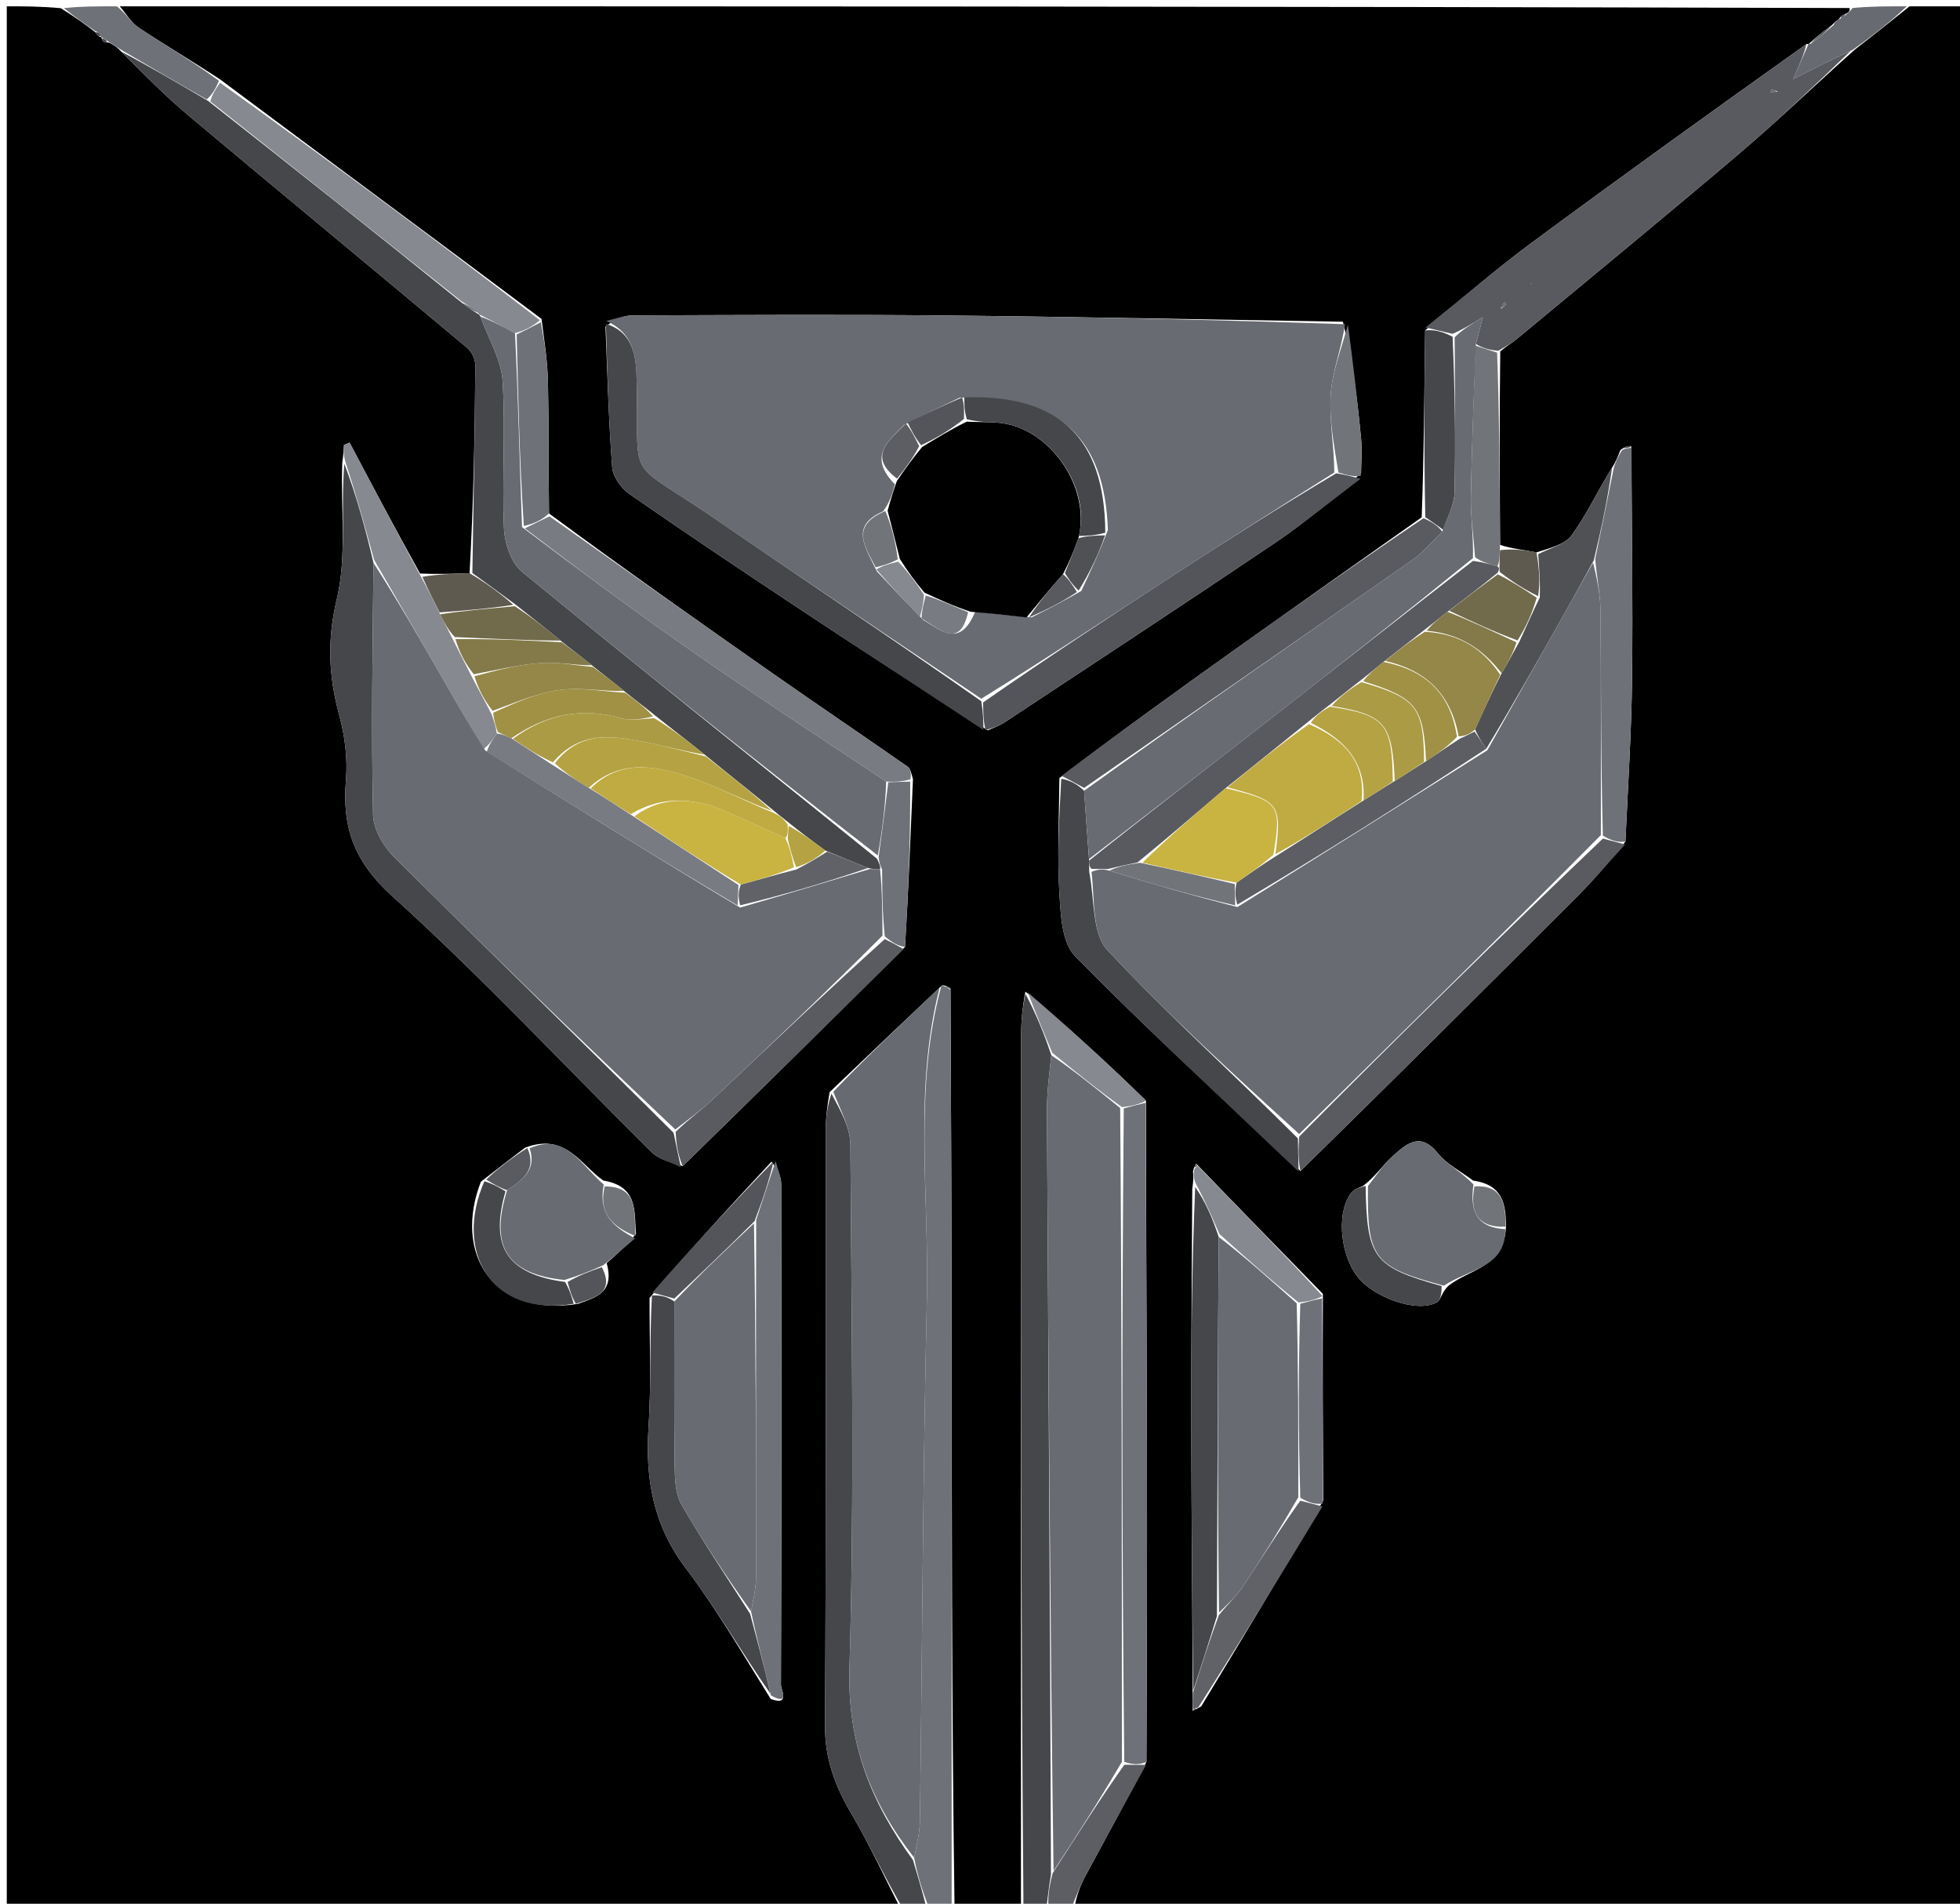 <svg version="1.1" id="Layer_1" xmlns="http://www.w3.org/2000/svg" xmlns:xlink="http://www.w3.org/1999/xlink" x="0px" y="0px"
	 width="100%" viewBox="0 0 311 302" enable-background="new 0 0 311 302" xml:space="preserve">
<path fill="#000000" opacity="1" stroke="none" 
	d="
M162,303 
	C158.639,303 155.277,303 151.459,302.531 
	C151.001,269.827 151.021,237.591 150.992,205.355 
	C150.978,189.241 150.875,173.127 150.819,156.801 
	C150.468,156.497 150.111,156.405 149.63,156.29 
	C149.507,156.267 149.35,156.463 149.099,156.666 
	C143.214,162.228 137.579,167.586 131.646,173.246 
	C131.232,175.532 131.017,177.516 131.016,179.499 
	C130.995,210.912 131.096,242.326 130.908,273.738 
	C130.877,279.004 132.497,283.328 135.087,287.708 
	C138.004,292.641 140.386,297.889 143,303 
	C95.717,303 48.434,303 1.076,303 
	C1.076,202.333 1.076,101.667 1.076,1 
	C3.69,1 6.354,1 9.65,1.299 
	C11.892,2.711 13.502,3.824 15.191,5.165 
	C15.465,5.678 15.734,5.839 16.066,5.899 
	C16.054,5.924 16.108,5.933 16.155,6.178 
	C16.202,6.424 16.589,6.739 16.589,6.739 
	C16.589,6.739 17.086,6.687 17.372,6.787 
	C18.165,7.214 18.672,7.542 19.254,8.199 
	C22.843,11.796 26.222,15.223 29.893,18.303 
	C44.597,30.636 59.404,42.847 74.116,55.171 
	C74.843,55.781 75.43,57.027 75.423,57.972 
	C75.34,68.95 75.13,79.928 74.508,90.932 
	C71.693,91.031 69.323,91.104 66.652,90.981 
	C62.724,83.929 59.098,77.071 55.472,70.214 
	C55.176,70.336 54.879,70.458 54.583,70.58 
	C54.54,71.371 54.498,72.162 54.313,73.34 
	C54.036,80.868 55.062,88.287 53.435,95.069 
	C51.872,101.581 52.158,107.328 53.841,113.512 
	C54.735,116.798 55.176,120.395 54.893,123.775 
	C54.265,131.272 56.197,136.7 62.243,142.162 
	C76.535,155.075 89.701,169.23 103.419,182.786 
	C104.593,183.947 106.48,184.386 108.33,184.987 
	C120.21,173.396 131.798,161.979 143.601,150.216 
	C144.148,141.24 144.478,132.61 144.859,123.626 
	C144.618,122.71 144.473,121.94 144.013,121.62 
	C136.942,116.689 129.798,111.861 122.734,106.92 
	C110.863,98.617 99.037,90.251 87.114,81.454 
	C87.019,74.179 87.094,67.359 86.945,60.543 
	C86.875,57.324 86.375,54.113 85.922,50.59 
	C68.895,37.824 52.015,25.366 34.954,12.615 
	C30.515,9.7 26.202,7.164 22.035,4.406 
	C20.809,3.594 20,2.153 19,1 
	C110.354,1 201.708,1 293.469,1.274 
	C293.584,1.777 293.293,2.005 292.764,2.242 
	C292.226,2.41 292.039,2.656 291.741,3.077 
	C291.236,3.355 291.054,3.613 290.651,4.006 
	C289.207,5.037 288.084,6.005 286.982,6.986 
	C287.001,6.999 286.974,6.96 286.621,6.998 
	C271.867,17.501 257.409,27.889 243.092,38.468 
	C237.301,42.747 231.817,47.441 226.132,52.416 
	C226.006,62.557 225.942,72.229 225.586,82.067 
	C215.533,89.154 205.759,96.058 196.014,103.002 
	C186.711,109.632 177.439,116.304 168.104,123.426 
	C168.036,129.891 167.745,135.903 168.106,141.875 
	C168.309,145.231 168.513,149.583 170.564,151.668 
	C182.08,163.372 194.158,174.523 206.358,185.769 
	C221.233,171.167 235.811,156.675 250.338,142.132 
	C252.952,139.516 255.358,136.692 257.913,133.5 
	C258.313,124.642 258.863,116.251 258.961,107.855 
	C259.105,95.59 258.926,83.32 258.83,70.779 
	C258.265,70.703 257.753,70.902 257.113,71.391 
	C256.693,72.462 256.402,73.243 255.797,74.178 
	C253.485,77.893 251.759,81.651 249.368,84.924 
	C248.28,86.415 245.878,86.946 243.799,87.629 
	C241.698,87.198 239.871,87.051 238.028,86.442 
	C237.964,75.999 237.916,66.018 238.05,55.743 
	C239.05,54.894 239.921,54.401 240.679,53.772 
	C252.489,43.968 264.36,34.234 276.052,24.291 
	C282.206,19.057 288.041,13.449 294.32,7.858 
	C297.413,5.471 300.207,3.236 303,1 
	C305.997,1 308.994,1 311.993,1 
	C311.996,101.566 311.996,202.133 311.996,303 
	C264.98,303 217.958,303 170.493,302.637 
	C170.803,300.65 171.476,298.982 172.325,297.409 
	C175.469,291.578 178.671,285.779 181.908,279.505 
	C181.976,263.101 182.023,247.161 181.991,231.221 
	C181.953,212.464 181.845,193.707 181.83,174.6 
	C175.617,168.527 169.342,162.805 162.703,157.305 
	C162.227,159.841 162.016,162.155 162.015,164.469 
	C161.996,210.646 162,256.823 162,303 
M91.721,206.839 
	C94.458,205.834 97.578,205.098 96.257,200.376 
	C97.757,199.067 99.256,197.758 100.924,195.728 
	C100.588,192.313 101.355,188.212 95.739,187.279 
	C92.16,184.834 89.79,179.623 83.325,182.059 
	C81.176,183.691 79.027,185.324 76.303,187.469 
	C71.976,198.552 77.906,209.03 91.721,206.839 
M189.829,184.626 
	C189.649,184.819 189.468,185.012 189.296,185.838 
	C189.352,186.467 189.407,187.097 189.179,188.661 
	C189.12,201.094 188.994,213.527 189.019,225.959 
	C189.047,240.043 189.212,254.126 189.231,268.924 
	C189.244,269.647 189.257,270.369 189.231,271.394 
	C189.493,271.284 189.755,271.173 190.598,270.693 
	C197.01,260.119 203.422,249.546 209.959,238.046 
	C209.904,227.349 209.848,216.652 209.91,205.264 
	C203.289,198.489 196.668,191.715 189.829,184.626 
M103.069,205.899 
	C103.044,212.732 103.358,219.586 102.908,226.391 
	C102.363,234.629 103.666,241.997 108.834,248.808 
	C113.691,255.21 117.739,262.226 122.297,269.522 
	C125.419,270.692 123.914,267.962 123.916,267.263 
	C124.011,240.791 124.009,214.318 123.957,187.845 
	C123.954,186.628 123.378,185.411 122.408,184.293 
	C116.002,191.184 109.595,198.074 103.069,205.899 
M215.973,75.028 
	C215.982,73.229 216.144,71.416 215.974,69.634 
	C215.383,63.474 214.676,57.325 213.083,51.037 
	C191.992,50.696 170.901,50.256 149.808,50.046 
	C133.328,49.882 116.845,49.979 100.364,50.035 
	C98.972,50.04 97.582,50.606 96.07,51.813 
	C96.388,59.269 96.569,66.736 97.141,74.173 
	C97.254,75.645 98.557,77.446 99.839,78.339 
	C108.408,84.305 117.094,90.105 125.793,95.883 
	C135.849,102.563 145.957,109.164 156.745,115.86 
	C157.632,115.443 158.587,115.129 159.396,114.595 
	C173.68,105.158 187.993,95.763 202.19,86.198 
	C206.91,83.017 211.324,79.382 215.973,75.028 
M233.739,187.28 
	C231.846,185.852 229.585,184.721 228.139,182.932 
	C225.301,179.423 223.099,181.531 220.975,183.407 
	C219.461,184.744 218.354,186.542 216.303,188.119 
	C215.729,188.41 215.014,188.57 214.604,189.012 
	C212.103,191.716 212.459,198.514 215.238,202.326 
	C217.803,205.844 224.893,208.326 227.99,206.6 
	C228.634,206.242 228.76,204.955 229.829,203.98 
	C233.136,201.283 238.944,201.095 238.96,194.203 
	C238.89,190.879 238.347,187.923 233.739,187.28 
z"/>
<path fill="#6E7178" opacity="1" stroke="none" 
	d="
M150.812,157.013 
	C150.875,173.127 150.978,189.241 150.992,205.355 
	C151.021,237.591 151.001,269.827 151.001,302.531 
	C149.933,303 148.867,303 147.402,302.616 
	C146.292,299.845 145.58,297.457 145.048,294.689 
	C145.483,292.509 145.937,290.712 145.962,288.91 
	C146.337,261.289 146.436,233.662 147.071,206.047 
	C147.452,189.511 144.92,172.817 149.35,156.463 
	C149.35,156.463 149.507,156.267 149.89,156.473 
	C150.453,156.79 150.633,156.902 150.812,157.013 
z"/>
<path fill="#46474B" opacity="1" stroke="none" 
	d="
M162.4,303 
	C162,256.823 161.996,210.646 162.015,164.469 
	C162.016,162.155 162.227,159.841 162.724,157.665 
	C164.393,160.874 165.679,163.943 166.813,167.397 
	C166.473,170.593 166.107,173.406 166.123,176.217 
	C166.352,216.482 166.631,256.747 166.761,297.361 
	C166.415,299.473 166.208,301.236 166,303 
	C164.933,303 163.867,303 162.4,303 
z"/>
<path fill="#46474B" opacity="1" stroke="none" 
	d="
M144.867,295.07 
	C145.58,297.457 146.292,299.845 147.002,302.616 
	C145.933,303 144.867,303 143.4,303 
	C140.386,297.889 138.004,292.641 135.087,287.708 
	C132.497,283.328 130.877,279.004 130.908,273.738 
	C131.096,242.326 130.995,210.912 131.016,179.499 
	C131.017,177.516 131.232,175.532 131.927,173.492 
	C133.352,176.149 134.912,178.859 134.93,181.579 
	C135.111,209.306 135.591,237.05 134.784,264.754 
	C134.44,276.576 138.27,286.044 144.867,295.07 
z"/>
<path fill="#5C5E64" opacity="1" stroke="none" 
	d="
M166.4,303 
	C166.208,301.236 166.415,299.473 167.031,297.145 
	C170.964,291.037 174.49,285.493 178.399,279.959 
	C179.806,279.969 180.828,279.969 181.851,279.969 
	C178.671,285.779 175.469,291.578 172.325,297.409 
	C171.476,298.982 170.803,300.65 170.025,302.637 
	C168.933,303 167.867,303 166.4,303 
z"/>
<path fill="#6E7178" opacity="1" stroke="none" 
	d="
M18.55,1 
	C20,2.153 20.809,3.594 22.035,4.406 
	C26.202,7.164 30.515,9.7 34.736,12.822 
	C34.18,14.164 33.661,15.005 32.802,15.775 
	C28.034,13.092 23.606,10.48 19.179,7.869 
	C18.672,7.542 18.165,7.214 17.239,6.626 
	C16.615,6.166 16.378,6.022 16.108,5.933 
	C16.108,5.933 16.054,5.924 15.969,5.686 
	C15.683,5.191 15.426,5.021 15.111,4.937 
	C13.502,3.824 11.892,2.711 10.141,1.299 
	C12.7,1 15.4,1 18.55,1 
z"/>
<path fill="#676A70" opacity="1" stroke="none" 
	d="
M293.002,2.234 
	C293.293,2.005 293.584,1.777 293.938,1.274 
	C296.7,1 299.4,1 302.55,1 
	C300.207,3.236 297.413,5.471 293.966,7.906 
	C290.667,9.44 288.022,10.775 284.519,12.544 
	C285.599,10.087 286.287,8.523 286.974,6.96 
	C286.974,6.96 287.001,6.999 287.321,6.939 
	C288.752,5.899 289.862,4.92 290.973,3.942 
	C291.054,3.613 291.236,3.355 291.933,2.98 
	C292.59,2.634 292.808,2.447 293.002,2.234 
z"/>
<path fill="#686B71" opacity="1" stroke="none" 
	d="
M96.191,50.912 
	C97.582,50.606 98.972,50.04 100.364,50.035 
	C116.845,49.979 133.328,49.882 149.808,50.046 
	C170.901,50.256 191.992,50.696 213.413,51.432 
	C212.831,55.407 211.387,58.954 211.148,62.579 
	C210.881,66.632 211.707,70.758 211.715,74.962 
	C203.014,80.439 194.633,85.77 186.305,91.181 
	C176.172,97.764 166.084,104.415 155.699,110.845 
	C141.54,101.286 127.59,92.018 113.797,82.524 
	C98.585,72.055 101.547,77.444 100.993,59.375 
	C100.876,55.557 99.897,52.541 96.191,50.912 
M171.578,93.743 
	C172.957,90.794 174.336,87.846 175.792,84.077 
	C175.3,69.345 167.974,62.573 152.283,63.086 
	C149.528,64.395 146.773,65.704 143.48,67.397 
	C140.926,69.96 137.661,72.407 142,76.836 
	C141.613,78.228 141.227,79.621 140.129,81.12 
	C134.79,83.422 137.28,86.764 139.155,90.671 
	C141.426,93.067 143.697,95.463 146.475,98.337 
	C149.291,99.986 152.301,102.888 154.743,97.028 
	C157.457,97.333 160.17,97.637 163.686,97.938 
	C166.142,96.691 168.598,95.443 171.578,93.743 
z"/>
<path fill="#676A70" opacity="1" stroke="none" 
	d="
M145.048,294.689 
	C138.27,286.044 134.44,276.576 134.784,264.754 
	C135.591,237.05 135.111,209.306 134.93,181.579 
	C134.912,178.859 133.352,176.149 132.227,173.189 
	C137.579,167.586 143.214,162.228 149.099,156.666 
	C144.92,172.817 147.452,189.511 147.071,206.047 
	C146.436,233.662 146.337,261.289 145.962,288.91 
	C145.937,290.712 145.483,292.509 145.048,294.689 
z"/>
<path fill="#46474B" opacity="1" stroke="none" 
	d="
M19.254,8.199 
	C23.606,10.48 28.034,13.092 33.03,16.014 
	C46.804,26.814 60.01,37.305 73.349,48.077 
	C74.348,48.869 75.214,49.381 76.042,49.937 
	C76.005,49.982 76.086,49.901 76.23,50.223 
	C77.553,53.836 79.541,57.076 79.75,60.426 
	C80.235,68.197 79.638,76.03 79.968,83.817 
	C80.068,86.187 81.104,89.29 82.824,90.7 
	C101.433,105.951 120.264,120.931 139.158,136.223 
	C139.51,136.947 139.736,137.434 139.644,137.905 
	C138.899,137.875 138.474,137.86 137.747,137.697 
	C135.385,136.733 133.325,135.917 130.956,134.925 
	C128.819,133.37 126.991,131.992 125.007,130.391 
	C124.258,129.77 123.665,129.372 122.888,128.69 
	C119.138,125.603 115.57,122.801 111.826,119.718 
	C109.143,117.547 106.636,115.658 103.95,113.502 
	C102.249,112.122 100.728,111.008 99.025,109.616 
	C97.257,108.159 95.672,106.98 93.911,105.536 
	C92.201,104.144 90.669,103.015 88.939,101.62 
	C86.483,99.591 84.226,97.827 81.723,95.844 
	C79.302,94.052 77.128,92.479 74.953,90.906 
	C75.13,79.928 75.34,68.95 75.423,57.972 
	C75.43,57.027 74.843,55.781 74.116,55.171 
	C59.404,42.847 44.597,30.636 29.893,18.303 
	C26.222,15.223 22.843,11.796 19.254,8.199 
z"/>
<path fill="#585A5F" opacity="1" stroke="none" 
	d="
M286.621,6.998 
	C286.287,8.523 285.599,10.087 284.519,12.544 
	C288.022,10.775 290.667,9.44 293.667,8.058 
	C288.041,13.449 282.206,19.057 276.052,24.291 
	C264.36,34.234 252.489,43.968 240.679,53.772 
	C239.921,54.401 239.05,54.894 237.735,55.65 
	C236.198,55.511 235.157,55.172 234.186,54.565 
	C234.528,53.255 234.799,52.212 235.291,50.319 
	C233.273,51.544 232.034,52.296 230.468,52.957 
	C228.826,52.559 227.51,52.253 226.193,51.947 
	C231.817,47.441 237.301,42.747 243.092,38.468 
	C257.409,27.889 271.867,17.501 286.621,6.998 
M238.162,49 
	C238.452,48.76 238.742,48.52 239.032,48.28 
	C238.933,48.173 238.835,48.067 238.736,47.96 
	C238.48,48.235 238.223,48.511 238.162,49 
M282.079,14.494 
	C281.755,14.393 281.434,14.285 281.105,14.21 
	C281.086,14.205 281.007,14.467 280.956,14.604 
	C281.294,14.658 281.632,14.712 282.079,14.494 
M242.885,44.925 
	C242.885,44.925 243.102,45.09 243.102,45.09 
	C243.102,45.09 242.969,44.854 242.885,44.925 
M276.509,18.526 
	C276.509,18.526 276.496,18.486 276.509,18.526 
M247.525,41.49 
	C247.525,41.49 247.484,41.502 247.525,41.49 
z"/>
<path fill="#46474B" opacity="1" stroke="none" 
	d="
M108.036,185.16 
	C106.48,184.386 104.593,183.947 103.419,182.786 
	C89.701,169.23 76.535,155.075 62.243,142.162 
	C56.197,136.7 54.265,131.272 54.893,123.775 
	C55.176,120.395 54.735,116.798 53.841,113.512 
	C52.158,107.328 51.872,101.581 53.435,95.069 
	C55.062,88.287 54.036,80.868 54.635,73.568 
	C56.521,78.543 57.943,83.678 59.262,89.288 
	C59.118,102.916 58.91,116.071 59.192,129.215 
	C59.242,131.525 60.852,134.286 62.576,135.999 
	C77.215,150.556 92.047,164.917 106.877,179.704 
	C107.3,181.768 107.668,183.464 108.036,185.16 
z"/>
<path fill="#6E7178" opacity="1" stroke="none" 
	d="
M181.908,279.505 
	C180.828,279.969 179.806,279.969 178.396,279.496 
	C178.011,244.67 178.012,210.315 178.312,175.829 
	C179.663,175.449 180.716,175.199 181.768,174.95 
	C181.845,193.707 181.953,212.464 181.991,231.221 
	C182.023,247.161 181.976,263.101 181.908,279.505 
z"/>
<path fill="#45474B" opacity="1" stroke="none" 
	d="
M96.13,51.363 
	C99.897,52.541 100.876,55.557 100.993,59.375 
	C101.547,77.444 98.585,72.055 113.797,82.524 
	C127.59,92.018 141.54,101.286 155.711,111.241 
	C156.015,113.152 156.029,114.476 156.043,115.8 
	C145.957,109.164 135.849,102.563 125.793,95.883 
	C117.094,90.105 108.408,84.305 99.839,78.339 
	C98.557,77.446 97.254,75.645 97.141,74.173 
	C96.569,66.736 96.388,59.269 96.13,51.363 
z"/>
<path fill="#686B71" opacity="1" stroke="none" 
	d="
M217.065,188.134 
	C218.354,186.542 219.461,184.744 220.975,183.407 
	C223.099,181.531 225.301,179.423 228.139,182.932 
	C229.585,184.721 231.846,185.852 233.797,187.905 
	C233.137,192.524 234.663,194.783 238.847,194.986 
	C238.944,201.095 233.136,201.283 229.1,203.953 
	C217.897,200.99 216.895,199.59 217.065,188.134 
z"/>
<path fill="#45474B" opacity="1" stroke="none" 
	d="
M206.044,185.862 
	C194.158,174.523 182.08,163.372 170.564,151.668 
	C168.513,149.583 168.309,145.231 168.106,141.875 
	C167.745,135.903 168.036,129.891 168.395,123.54 
	C169.829,123.788 170.923,124.392 172.017,125.444 
	C172.283,129.35 172.55,132.806 172.816,136.521 
	C172.824,137.126 172.831,137.474 172.83,138.288 
	C173.708,142.815 173.275,148.106 175.713,150.721 
	C185.3,161.002 195.791,170.44 205.945,180.597 
	C205.977,182.622 206.01,184.242 206.044,185.862 
z"/>
<path fill="#53555A" opacity="1" stroke="none" 
	d="
M156.394,115.83 
	C156.029,114.476 156.015,113.152 155.989,111.432 
	C166.084,104.415 176.172,97.764 186.305,91.181 
	C194.633,85.77 203.014,80.439 212.026,75.077 
	C213.747,75.373 214.812,75.664 215.878,75.955 
	C211.324,79.382 206.91,83.017 202.19,86.198 
	C187.993,95.763 173.68,105.158 159.396,114.595 
	C158.587,115.129 157.632,115.443 156.394,115.83 
z"/>
<path fill="#6E7178" opacity="1" stroke="none" 
	d="
M123.069,184.194 
	C123.378,185.411 123.954,186.628 123.957,187.845 
	C124.009,214.318 124.011,240.791 123.916,267.263 
	C123.914,267.962 125.419,270.692 122.317,268.947 
	C121.229,264.246 120.121,260.119 119.17,255.612 
	C119.548,253.592 119.96,251.952 119.961,250.312 
	C119.976,231.497 119.929,212.682 119.988,193.515 
	C121.075,190.173 122.072,187.184 123.069,184.194 
z"/>
<path fill="#787B81" opacity="1" stroke="none" 
	d="
M87.192,81.911 
	C99.037,90.251 110.863,98.617 122.734,106.92 
	C129.798,111.861 136.942,116.689 144.013,121.62 
	C144.473,121.94 144.618,122.71 144.473,123.631 
	C143.006,124.026 141.977,124.06 140.616,123.982 
	C130.215,117.098 120.063,110.445 110.1,103.519 
	C100.957,97.163 92.018,90.514 83.275,83.818 
	C84.771,83.065 85.982,82.488 87.192,81.911 
z"/>
<path fill="#595B60" opacity="1" stroke="none" 
	d="
M172.017,124.995 
	C170.923,124.392 169.829,123.788 168.444,123.071 
	C177.439,116.304 186.711,109.632 196.014,103.002 
	C205.759,96.058 215.533,89.154 225.867,82.213 
	C227.292,82.809 228.143,83.423 228.848,84.334 
	C227.127,86.078 225.693,87.73 223.954,88.944 
	C206.67,101.002 189.337,112.989 172.017,124.995 
z"/>
<path fill="#595B60" opacity="1" stroke="none" 
	d="
M206.358,185.769 
	C206.01,184.242 205.977,182.622 206.141,180.305 
	C222.232,164.053 238.125,148.497 254.338,133.027 
	C255.725,133.397 256.792,133.68 257.86,133.963 
	C255.358,136.692 252.952,139.516 250.338,142.132 
	C235.811,156.675 221.233,171.167 206.358,185.769 
z"/>
<path fill="#46474B" opacity="1" stroke="none" 
	d="
M189.317,268.21 
	C189.212,254.126 189.047,240.043 189.019,225.959 
	C188.994,213.527 189.12,201.094 189.643,188.308 
	C191.231,190.552 192.355,193.149 193.376,196.225 
	C193.226,216.449 193.178,236.192 193.094,256.354 
	C191.811,260.585 190.564,264.397 189.317,268.21 
z"/>
<path fill="#686B71" opacity="1" stroke="none" 
	d="
M100.756,196.45 
	C99.256,197.758 97.757,199.067 95.705,200.721 
	C93.428,201.731 91.703,202.395 89.578,203.05 
	C80.442,202.127 77.667,197.776 80.465,188.809 
	C83.075,187.116 85.169,185.462 84.031,182.156 
	C89.79,179.623 92.16,184.834 95.797,187.906 
	C94.846,192.807 97.604,194.75 100.756,196.45 
z"/>
<path fill="#86898F" opacity="1" stroke="none" 
	d="
M73.216,47.796 
	C60.01,37.305 46.804,26.814 33.37,16.085 
	C33.661,15.005 34.18,14.164 34.917,13.116 
	C52.015,25.366 68.895,37.824 85.665,50.8 
	C84.365,51.895 83.175,52.472 81.716,52.842 
	C79.661,51.724 77.873,50.812 76.086,49.9 
	C76.086,49.901 76.005,49.982 75.894,49.666 
	C74.928,48.831 74.072,48.314 73.216,47.796 
z"/>
<path fill="#45474B" opacity="1" stroke="none" 
	d="
M119.013,255.992 
	C120.121,260.119 121.229,264.246 122.24,268.672 
	C117.739,262.226 113.691,255.21 108.834,248.808 
	C103.666,241.997 102.363,234.629 102.908,226.391 
	C103.358,219.586 103.044,212.732 103.446,205.516 
	C104.88,205.422 105.937,205.712 106.995,206.47 
	C106.999,215.429 106.935,223.921 107.052,232.411 
	C107.081,234.526 107.138,236.952 108.136,238.686 
	C111.532,244.587 115.354,250.243 119.013,255.992 
z"/>
<path fill="#6E7178" opacity="1" stroke="none" 
	d="
M257.913,133.5 
	C256.792,133.68 255.725,133.397 254.334,132.565 
	C254.006,120.279 254.061,108.541 253.955,96.805 
	C253.931,94.203 253.343,91.607 253.117,88.649 
	C254.184,83.535 255.147,78.779 256.111,74.023 
	C256.402,73.243 256.693,72.462 257.386,71.382 
	C258.154,71.073 258.519,71.063 258.884,71.053 
	C258.926,83.32 259.105,95.59 258.961,107.855 
	C258.863,116.251 258.313,124.642 257.913,133.5 
z"/>
<path fill="#595B60" opacity="1" stroke="none" 
	d="
M108.33,184.987 
	C107.668,183.464 107.3,181.768 107.208,179.542 
	C109.405,177.439 111.426,175.973 113.23,174.276 
	C122.197,165.839 131.107,157.342 140.392,148.976 
	C141.627,149.577 142.506,150.069 143.385,150.562 
	C131.798,161.979 120.21,173.396 108.33,184.987 
z"/>
<path fill="#86898F" opacity="1" stroke="none" 
	d="
M59.364,88.812 
	C57.943,83.678 56.521,78.543 54.778,73.18 
	C54.498,72.162 54.54,71.371 54.583,70.58 
	C54.879,70.458 55.176,70.336 55.472,70.214 
	C59.098,77.071 62.724,83.929 66.708,91.31 
	C67.958,93.606 68.849,95.378 69.838,97.454 
	C70.538,98.868 71.139,99.977 71.843,101.414 
	C72.888,103.513 73.831,105.285 74.881,107.386 
	C75.974,109.488 76.96,111.262 78.028,113.352 
	C78.405,114.487 78.7,115.306 78.828,116.363 
	C78.108,117.41 77.555,118.219 76.737,118.817 
	C74.533,115.185 72.612,111.754 70.651,108.346 
	C66.901,101.828 63.128,95.323 59.364,88.812 
z"/>
<path fill="#4F5154" opacity="1" stroke="none" 
	d="
M255.797,74.178 
	C255.147,78.779 254.184,83.535 252.889,88.904 
	C251.273,91.843 250.002,94.177 248.698,96.493 
	C244.471,104.007 240.232,111.514 235.836,118.77 
	C235.107,117.694 234.538,116.872 234.063,115.707 
	C235.453,112.589 236.751,109.815 238.265,106.802 
	C239.302,105.052 240.122,103.539 241.118,101.728 
	C242.228,99.297 243.161,97.164 244.325,94.788 
	C244.394,92.334 244.233,90.124 244.072,87.913 
	C245.878,86.946 248.28,86.415 249.368,84.924 
	C251.759,81.651 253.485,77.893 255.797,74.178 
z"/>
<path fill="#717479" opacity="1" stroke="none" 
	d="
M234.115,54.833 
	C235.157,55.172 236.198,55.511 237.554,55.943 
	C237.916,66.018 237.964,75.999 237.995,86.815 
	C237.959,88.4 237.939,89.149 237.594,89.835 
	C236.2,89.463 235.131,89.154 234.051,88.403 
	C233.809,84.988 233.344,82.011 233.39,79.042 
	C233.516,70.971 233.859,62.903 234.115,54.833 
z"/>
<path fill="#46474B" opacity="1" stroke="none" 
	d="
M228.994,84.038 
	C228.143,83.423 227.292,82.809 226.159,82.047 
	C225.942,72.229 226.006,62.557 226.132,52.416 
	C227.51,52.253 228.826,52.559 230.49,53.42 
	C230.851,62.054 230.984,70.136 230.791,78.21 
	C230.744,80.166 229.622,82.096 228.994,84.038 
z"/>
<path fill="#6E7178" opacity="1" stroke="none" 
	d="
M81.985,53.048 
	C83.175,52.472 84.365,51.895 85.813,51.109 
	C86.375,54.113 86.875,57.324 86.945,60.543 
	C87.094,67.359 87.019,74.179 87.114,81.454 
	C85.982,82.488 84.771,83.065 83.118,83.438 
	C82.444,73.172 82.215,63.11 81.985,53.048 
z"/>
<path fill="#606268" opacity="1" stroke="none" 
	d="
M189.274,268.567 
	C190.564,264.397 191.811,260.585 193.394,256.23 
	C194.903,254.359 196.245,253.142 197.219,251.68 
	C200.223,247.165 203.087,242.557 206.325,238.065 
	C207.708,238.421 208.771,238.697 209.835,238.973 
	C203.422,249.546 197.01,260.119 190.12,270.864 
	C189.642,271.035 189.27,271.092 189.27,271.092 
	C189.257,270.369 189.244,269.647 189.274,268.567 
z"/>
<path fill="#6E7178" opacity="1" stroke="none" 
	d="
M209.897,238.509 
	C208.771,238.697 207.708,238.421 206.324,237.598 
	C206.008,227.015 206.014,216.979 206.321,206.814 
	C207.678,206.441 208.736,206.198 209.793,205.955 
	C209.848,216.652 209.904,227.349 209.897,238.509 
z"/>
<path fill="#86898F" opacity="1" stroke="none" 
	d="
M209.852,205.61 
	C208.736,206.198 207.678,206.441 206.053,206.622 
	C201.482,202.955 197.481,199.35 193.479,195.745 
	C192.355,193.149 191.231,190.552 189.785,187.841 
	C189.407,187.097 189.352,186.467 189.499,185.502 
	C189.701,185.166 190.047,184.94 190.047,184.94 
	C196.668,191.715 203.289,198.489 209.852,205.61 
z"/>
<path fill="#46474B" opacity="1" stroke="none" 
	d="
M80.211,188.982 
	C77.667,197.776 80.442,202.127 89.663,203.363 
	C90.442,204.733 90.737,205.78 91.031,206.826 
	C77.906,209.03 71.976,198.552 76.863,187.384 
	C78.353,187.86 79.282,188.421 80.211,188.982 
z"/>
<path fill="#6E7178" opacity="1" stroke="none" 
	d="
M143.601,150.216 
	C142.506,150.069 141.627,149.577 140.385,148.531 
	C140.002,144.625 139.983,141.273 139.963,137.92 
	C139.736,137.434 139.51,136.947 139.409,135.945 
	C140.006,131.651 140.477,127.873 140.948,124.094 
	C141.977,124.06 143.006,124.026 144.422,123.986 
	C144.478,132.61 144.148,141.24 143.601,150.216 
z"/>
<path fill="#53555A" opacity="1" stroke="none" 
	d="
M106.993,206.001 
	C105.937,205.712 104.88,205.422 103.506,205.049 
	C109.595,198.074 116.002,191.184 122.739,184.244 
	C122.072,187.184 121.075,190.173 119.727,193.721 
	C115.248,198.187 111.121,202.094 106.993,206.001 
z"/>
<path fill="#46474B" opacity="1" stroke="none" 
	d="
M216.684,188.127 
	C216.895,199.59 217.897,200.99 228.748,204.012 
	C228.76,204.955 228.634,206.242 227.99,206.6 
	C224.893,208.326 217.803,205.844 215.238,202.326 
	C212.459,198.514 212.103,191.716 214.604,189.012 
	C215.014,188.57 215.729,188.41 216.684,188.127 
z"/>
<path fill="#717479" opacity="1" stroke="none" 
	d="
M215.925,75.491 
	C214.812,75.664 213.747,75.373 212.369,74.967 
	C211.707,70.758 210.881,66.632 211.148,62.579 
	C211.387,58.954 212.831,55.407 213.879,51.499 
	C214.676,57.325 215.383,63.474 215.974,69.634 
	C216.144,71.416 215.982,73.229 215.925,75.491 
z"/>
<path fill="#86898F" opacity="1" stroke="none" 
	d="
M181.83,174.6 
	C180.716,175.199 179.663,175.449 178.041,175.64 
	C173.969,172.726 170.467,169.869 166.965,167.012 
	C165.679,163.943 164.393,160.874 163.087,157.444 
	C169.342,162.805 175.617,168.527 181.83,174.6 
z"/>
<path fill="#5E5A50" opacity="1" stroke="none" 
	d="
M69.741,97.15 
	C68.849,95.378 67.958,93.606 67.01,91.505 
	C69.323,91.104 71.693,91.031 74.508,90.932 
	C77.128,92.479 79.302,94.052 81.436,95.948 
	C77.511,96.564 73.626,96.857 69.741,97.15 
z"/>
<path fill="#5E5A50" opacity="1" stroke="none" 
	d="
M237.919,89.898 
	C237.939,89.149 237.959,88.4 238.012,87.278 
	C239.871,87.051 241.698,87.198 243.799,87.629 
	C244.233,90.124 244.394,92.334 244.062,94.575 
	C241.703,93.4 239.837,92.196 237.959,90.718 
	C237.937,90.263 237.928,90.081 237.919,89.898 
z"/>
<path fill="#595B60" opacity="1" stroke="none" 
	d="
M80.465,188.809 
	C79.282,188.421 78.353,187.86 77.15,187.127 
	C79.027,185.324 81.176,183.691 83.678,182.108 
	C85.169,185.462 83.075,187.116 80.465,188.809 
z"/>
<path fill="#717479" opacity="1" stroke="none" 
	d="
M100.84,196.089 
	C97.604,194.75 94.846,192.807 95.952,188.208 
	C101.355,188.212 100.588,192.313 100.84,196.089 
z"/>
<path fill="#717479" opacity="1" stroke="none" 
	d="
M238.903,194.594 
	C234.663,194.783 233.137,192.524 233.953,188.208 
	C238.347,187.923 238.89,190.879 238.903,194.594 
z"/>
<path fill="#53555A" opacity="1" stroke="none" 
	d="
M91.376,206.833 
	C90.737,205.78 90.442,204.733 90.063,203.373 
	C91.703,202.395 93.428,201.731 95.498,201.012 
	C97.578,205.098 94.458,205.834 91.376,206.833 
z"/>
<path fill="#585A5F" opacity="1" stroke="none" 
	d="
M290.651,4.006 
	C289.862,4.92 288.752,5.899 287.302,6.925 
	C288.084,6.005 289.207,5.037 290.651,4.006 
z"/>
<path fill="#4F5154" opacity="1" stroke="none" 
	d="
M258.83,70.779 
	C258.519,71.063 258.154,71.073 257.515,71.092 
	C257.753,70.902 258.265,70.703 258.83,70.779 
z"/>
<path fill="#46474B" opacity="1" stroke="none" 
	d="
M16.155,6.178 
	C16.378,6.022 16.615,6.166 16.952,6.526 
	C17.086,6.687 16.589,6.739 16.589,6.739 
	C16.589,6.739 16.202,6.424 16.155,6.178 
z"/>
<path fill="#46474B" opacity="1" stroke="none" 
	d="
M15.191,5.165 
	C15.426,5.021 15.683,5.191 15.981,5.661 
	C15.734,5.839 15.465,5.678 15.191,5.165 
z"/>
<path fill="#46474B" opacity="1" stroke="none" 
	d="
M189.938,184.783 
	C190.047,184.94 189.701,185.166 189.494,185.186 
	C189.468,185.012 189.649,184.819 189.938,184.783 
z"/>
<path fill="#585A5F" opacity="1" stroke="none" 
	d="
M292.764,2.242 
	C292.808,2.447 292.59,2.634 292.157,2.891 
	C292.039,2.656 292.226,2.41 292.764,2.242 
z"/>
<path fill="#676A70" opacity="1" stroke="none" 
	d="
M150.819,156.801 
	C150.633,156.902 150.453,156.79 150.013,156.496 
	C150.111,156.405 150.468,156.497 150.819,156.801 
z"/>
<path fill="#46474B" opacity="1" stroke="none" 
	d="
M189.83,271.049 
	C189.755,271.173 189.493,271.284 189.25,271.243 
	C189.27,271.092 189.642,271.035 189.83,271.049 
z"/>
<path fill="#686B71" opacity="1" stroke="none" 
	d="
M166.813,167.397 
	C170.467,169.869 173.969,172.726 177.742,175.771 
	C178.012,210.315 178.011,244.67 178.013,279.487 
	C174.49,285.493 170.964,291.037 167.169,296.796 
	C166.631,256.747 166.352,216.482 166.123,176.217 
	C166.107,173.406 166.473,170.593 166.813,167.397 
z"/>
<path fill="#000000" opacity="1" stroke="none" 
	d="
M162.884,97.942 
	C160.17,97.637 157.457,97.333 153.995,97.044 
	C151.157,96.093 149.066,95.126 146.675,94.004 
	C145.198,92.244 144.021,90.638 142.778,88.666 
	C142.089,85.87 141.465,83.442 140.841,81.014 
	C141.227,79.621 141.613,78.228 142.31,76.295 
	C143.757,74.187 144.892,72.618 146.329,70.897 
	C148.741,69.438 150.851,68.131 153.396,66.889 
	C155.307,66.98 156.786,66.941 158.256,67.046 
	C166.357,67.624 173.176,77.134 171.12,85.38 
	C170.366,87.463 169.666,89.19 168.673,91.079 
	C166.548,93.475 164.716,95.708 162.884,97.942 
z"/>
<path fill="#45474B" opacity="1" stroke="none" 
	d="
M171.174,85.025 
	C173.176,77.134 166.357,67.624 158.256,67.046 
	C156.786,66.941 155.307,66.98 153.401,66.509 
	C152.986,65.052 153.003,64.04 153.02,63.027 
	C167.974,62.573 175.3,69.345 175.382,84.508 
	C173.706,84.968 172.44,84.997 171.174,85.025 
z"/>
<path fill="#53555A" opacity="1" stroke="none" 
	d="
M152.652,63.056 
	C153.003,64.04 152.986,65.052 152.965,66.445 
	C150.851,68.131 148.741,69.438 146.156,70.623 
	C145.127,69.339 144.572,68.176 144.018,67.013 
	C146.773,65.704 149.528,64.395 152.652,63.056 
z"/>
<path fill="#717479" opacity="1" stroke="none" 
	d="
M140.485,81.067 
	C141.465,83.442 142.089,85.87 142.452,88.734 
	C141.111,89.446 140.031,89.721 138.951,89.997 
	C137.28,86.764 134.79,83.422 140.485,81.067 
z"/>
<path fill="#86898F" opacity="1" stroke="none" 
	d="
M139.053,90.334 
	C140.031,89.721 141.111,89.446 142.518,89.102 
	C144.021,90.638 145.198,92.244 146.598,94.316 
	C146.538,95.809 146.253,96.834 145.969,97.859 
	C143.697,95.463 141.426,93.067 139.053,90.334 
z"/>
<path fill="#4F5154" opacity="1" stroke="none" 
	d="
M171.12,85.38 
	C172.44,84.997 173.706,84.968 175.343,84.918 
	C174.336,87.846 172.957,90.794 171.146,93.687 
	C170.131,92.726 169.549,91.822 168.966,90.917 
	C169.666,89.19 170.366,87.463 171.12,85.38 
z"/>
<path fill="#585A5F" opacity="1" stroke="none" 
	d="
M168.673,91.079 
	C169.549,91.822 170.131,92.726 170.884,93.913 
	C168.598,95.443 166.142,96.691 163.285,97.94 
	C164.716,95.708 166.548,93.475 168.673,91.079 
z"/>
<path fill="#787B81" opacity="1" stroke="none" 
	d="
M146.222,98.098 
	C146.253,96.834 146.538,95.809 146.899,94.471 
	C149.066,95.126 151.157,96.093 153.61,97.116 
	C152.301,102.888 149.291,99.986 146.222,98.098 
z"/>
<path fill="#5C5E64" opacity="1" stroke="none" 
	d="
M143.749,67.205 
	C144.572,68.176 145.127,69.339 145.854,70.776 
	C144.892,72.618 143.757,74.187 142.343,75.929 
	C137.661,72.407 140.926,69.96 143.749,67.205 
z"/>
<path fill="#686B71" opacity="1" stroke="none" 
	d="
M139.644,137.905 
	C139.983,141.273 140.002,144.625 140.029,148.422 
	C131.107,157.342 122.197,165.839 113.23,174.276 
	C111.426,175.973 109.405,177.439 107.153,179.175 
	C92.047,164.917 77.215,150.556 62.576,135.999 
	C60.852,134.286 59.242,131.525 59.192,129.215 
	C58.91,116.071 59.118,102.916 59.262,89.288 
	C63.128,95.323 66.901,101.828 70.651,108.346 
	C72.612,111.754 74.533,115.185 76.983,119.041 
	C90.673,127.653 103.852,135.829 117.433,143.975 
	C124.573,141.912 131.311,139.879 138.048,137.846 
	C138.474,137.86 138.899,137.875 139.644,137.905 
z"/>
<path fill="#686B71" opacity="1" stroke="none" 
	d="
M140.616,123.982 
	C140.477,127.873 140.006,131.651 139.284,135.708 
	C120.264,120.931 101.433,105.951 82.824,90.7 
	C81.104,89.29 80.068,86.187 79.968,83.817 
	C79.638,76.03 80.235,68.197 79.75,60.426 
	C79.541,57.076 77.553,53.836 76.23,50.223 
	C77.873,50.812 79.661,51.724 81.716,52.842 
	C82.215,63.11 82.444,73.172 82.831,83.614 
	C92.018,90.514 100.957,97.163 110.1,103.519 
	C120.063,110.445 130.215,117.098 140.616,123.982 
z"/>
<path fill="#B5A343" opacity="1" stroke="none" 
	d="
M112.003,119.999 
	C115.57,122.801 119.138,125.603 122.517,128.648 
	C117.934,126.956 113.655,124.666 109.113,123.181 
	C103.847,121.459 98.35,120.445 93.417,124.986 
	C91.353,123.726 89.593,122.557 88.046,121.08 
	C92.108,115.81 97.273,116.746 102.372,117.721 
	C105.609,118.34 108.794,119.23 112.003,119.999 
z"/>
<path fill="#C0AB42" opacity="1" stroke="none" 
	d="
M93.721,125.077 
	C98.35,120.445 103.847,121.459 109.113,123.181 
	C113.655,124.666 117.934,126.956 122.7,128.932 
	C123.665,129.372 124.258,129.77 124.973,130.791 
	C125.057,131.948 125.019,132.482 124.624,132.953 
	C121.405,131.562 118.564,130.184 115.676,128.915 
	C110.549,126.664 105.426,125.983 100.095,129.155 
	C97.764,127.735 95.743,126.406 93.721,125.077 
z"/>
<path fill="#A09145" opacity="1" stroke="none" 
	d="
M78.996,116.125 
	C78.7,115.306 78.405,114.487 78.249,113.075 
	C81.868,111.424 85.287,109.898 88.844,109.443 
	C92.224,109.011 95.747,109.698 99.207,109.893 
	C100.728,111.008 102.249,112.122 103.625,113.656 
	C101.861,114.055 100.14,114.387 98.64,113.953 
	C92.283,112.112 86.604,113.353 81.134,117.123 
	C80.263,116.731 79.629,116.428 78.996,116.125 
z"/>
<path fill="#AB9B44" opacity="1" stroke="none" 
	d="
M81.372,117.212 
	C86.604,113.353 92.283,112.112 98.64,113.953 
	C100.14,114.387 101.861,114.055 103.805,113.921 
	C106.636,115.658 109.143,117.547 111.826,119.718 
	C108.794,119.23 105.609,118.34 102.372,117.721 
	C97.273,116.746 92.108,115.81 87.732,120.938 
	C85.259,119.808 83.315,118.51 81.372,117.212 
z"/>
<path fill="#948747" opacity="1" stroke="none" 
	d="
M99.025,109.616 
	C95.747,109.698 92.224,109.011 88.844,109.443 
	C85.287,109.898 81.868,111.424 78.167,112.759 
	C76.96,111.262 75.974,109.488 75.279,107.285 
	C78.981,106.267 82.374,105.41 85.809,105.176 
	C88.542,104.989 91.326,105.564 94.088,105.8 
	C95.672,106.98 97.257,108.159 99.025,109.616 
z"/>
<path fill="#847A49" opacity="1" stroke="none" 
	d="
M93.911,105.536 
	C91.326,105.564 88.542,104.989 85.809,105.176 
	C82.374,105.41 78.981,106.267 75.171,106.956 
	C73.831,105.285 72.888,103.513 72.271,101.389 
	C78.111,101.32 83.624,101.603 89.137,101.886 
	C90.669,103.015 92.201,104.144 93.911,105.536 
z"/>
<path fill="#606268" opacity="1" stroke="none" 
	d="
M137.747,137.697 
	C131.311,139.879 124.573,141.912 117.446,143.613 
	C117.095,142.319 117.134,141.356 117.551,140.324 
	C120.618,139.484 123.308,138.714 126.352,137.933 
	C128.226,136.981 129.746,136.041 131.265,135.101 
	C133.325,135.917 135.385,136.733 137.747,137.697 
z"/>
<path fill="#716B4B" opacity="1" stroke="none" 
	d="
M88.939,101.62 
	C83.624,101.603 78.111,101.32 72.169,101.061 
	C71.139,99.977 70.538,98.868 69.838,97.454 
	C73.626,96.857 77.511,96.564 81.683,96.167 
	C84.226,97.827 86.483,99.591 88.939,101.62 
z"/>
<path fill="#B5A343" opacity="1" stroke="none" 
	d="
M130.956,134.925 
	C129.746,136.041 128.226,136.981 126.341,137.57 
	C125.644,135.817 125.312,134.416 124.98,133.016 
	C125.019,132.482 125.057,131.948 125.129,131.014 
	C126.991,131.992 128.819,133.37 130.956,134.925 
z"/>
<path fill="#686B71" opacity="1" stroke="none" 
	d="
M73.349,48.077 
	C74.072,48.314 74.928,48.831 75.931,49.621 
	C75.214,49.381 74.348,48.869 73.349,48.077 
z"/>
<path fill="#686B71" opacity="1" stroke="none" 
	d="
M228.848,84.334 
	C229.622,82.096 230.744,80.166 230.791,78.21 
	C230.984,70.136 230.851,62.054 230.816,53.512 
	C232.034,52.296 233.273,51.544 235.291,50.319 
	C234.799,52.212 234.528,53.255 234.186,54.565 
	C233.859,62.903 233.516,70.971 233.39,79.042 
	C233.344,82.011 233.809,84.988 233.718,88.535 
	C222.542,97.623 211.712,106.165 200.83,114.64 
	C191.523,121.888 182.156,129.058 172.816,136.263 
	C172.55,132.806 172.283,129.35 172.017,125.444 
	C189.337,112.989 206.67,101.002 223.954,88.944 
	C225.693,87.73 227.127,86.078 228.848,84.334 
z"/>
<path fill="#686B71" opacity="1" stroke="none" 
	d="
M238.064,48.893 
	C238.223,48.511 238.48,48.235 238.736,47.96 
	C238.835,48.067 238.933,48.173 239.032,48.28 
	C238.742,48.52 238.452,48.76 238.064,48.893 
z"/>
<path fill="#676A70" opacity="1" stroke="none" 
	d="
M282.024,14.63 
	C281.632,14.712 281.294,14.658 280.956,14.604 
	C281.007,14.467 281.086,14.205 281.105,14.21 
	C281.434,14.285 281.755,14.393 282.024,14.63 
z"/>
<path fill="#686B71" opacity="1" stroke="none" 
	d="
M242.927,44.889 
	C242.969,44.854 243.102,45.09 243.102,45.09 
	C243.102,45.09 242.885,44.925 242.927,44.889 
z"/>
<path fill="#676A70" opacity="1" stroke="none" 
	d="
M276.503,18.506 
	C276.496,18.486 276.509,18.526 276.503,18.506 
z"/>
<path fill="#686B71" opacity="1" stroke="none" 
	d="
M247.504,41.496 
	C247.484,41.502 247.525,41.49 247.504,41.496 
z"/>
<path fill="#686B71" opacity="1" stroke="none" 
	d="
M235.997,119.023 
	C240.232,111.514 244.471,104.007 248.698,96.493 
	C250.002,94.177 251.273,91.843 252.787,89.262 
	C253.343,91.607 253.931,94.203 253.955,96.805 
	C254.061,108.541 254.006,120.279 254.014,132.478 
	C238.125,148.497 222.232,164.053 206.143,179.9 
	C195.791,170.44 185.3,161.002 175.713,150.721 
	C173.275,148.106 173.708,142.815 173.197,138.301 
	C174.3,137.853 175.027,137.859 176.038,138.121 
	C182.883,140.252 189.443,142.126 196.334,143.891 
	C209.775,135.529 222.886,127.276 235.997,119.023 
z"/>
<path fill="#585A5F" opacity="1" stroke="none" 
	d="
M175.754,137.864 
	C175.027,137.859 174.3,137.853 173.205,137.835 
	C172.831,137.474 172.824,137.126 172.816,136.521 
	C182.156,129.058 191.523,121.888 200.83,114.64 
	C211.712,106.165 222.542,97.623 233.728,88.977 
	C235.131,89.154 236.2,89.463 237.594,89.835 
	C237.928,90.081 237.937,90.263 237.647,90.843 
	C234.88,93.123 232.412,95.006 229.671,97.05 
	C228.267,98.144 227.137,99.076 225.717,100.164 
	C223.549,101.828 221.671,103.336 219.524,105.001 
	C218.156,106.097 217.056,107.037 215.662,108.111 
	C213.881,109.482 212.394,110.72 210.638,112.073 
	C209.483,112.937 208.598,113.686 207.417,114.62 
	C203.005,118.17 198.887,121.535 194.464,125.031 
	C189.718,129.048 185.276,132.935 180.463,136.827 
	C178.646,137.177 177.2,137.521 175.754,137.864 
z"/>
<path fill="#686B71" opacity="1" stroke="none" 
	d="
M106.995,206.47 
	C111.121,202.094 115.248,198.187 119.637,194.073 
	C119.929,212.682 119.976,231.497 119.961,250.312 
	C119.96,251.952 119.548,253.592 119.17,255.612 
	C115.354,250.243 111.532,244.587 108.136,238.686 
	C107.138,236.952 107.081,234.526 107.052,232.411 
	C106.935,223.921 106.999,215.429 106.995,206.47 
z"/>
<path fill="#686B71" opacity="1" stroke="none" 
	d="
M193.376,196.225 
	C197.481,199.35 201.482,202.955 205.752,206.751 
	C206.014,216.979 206.008,227.015 206.004,237.518 
	C203.087,242.557 200.223,247.165 197.219,251.68 
	C196.245,253.142 194.903,254.359 193.43,255.812 
	C193.178,236.192 193.226,216.449 193.376,196.225 
z"/>
<path fill="#787B81" opacity="1" stroke="none" 
	d="
M117.173,140.393 
	C117.134,141.356 117.095,142.319 117.044,143.644 
	C103.852,135.829 90.673,127.653 77.248,119.253 
	C77.555,118.219 78.108,117.41 78.828,116.363 
	C79.629,116.428 80.263,116.731 81.134,117.123 
	C83.315,118.51 85.259,119.808 87.517,121.247 
	C89.593,122.557 91.353,123.726 93.417,124.986 
	C95.743,126.406 97.764,127.735 100.347,129.409 
	C106.329,133.3 111.751,136.847 117.173,140.393 
z"/>
<path fill="#5C5E64" opacity="1" stroke="none" 
	d="
M235.836,118.77 
	C222.886,127.276 209.775,135.529 196.323,143.514 
	C195.965,142.244 195.946,141.24 196.209,140.027 
	C198.326,138.541 200.161,137.265 202.328,135.896 
	C207.118,132.894 211.576,129.987 216.348,126.979 
	C218.105,125.914 219.549,124.95 221.307,123.889 
	C223.07,122.815 224.519,121.837 226.273,120.749 
	C228.181,119.505 229.783,118.372 231.662,117.163 
	C232.616,116.742 233.293,116.396 233.97,116.051 
	C234.538,116.872 235.107,117.694 235.836,118.77 
z"/>
<path fill="#948747" opacity="1" stroke="none" 
	d="
M234.063,115.707 
	C233.293,116.396 232.616,116.742 231.453,116.818 
	C230.161,109.862 226.087,106.293 219.792,104.845 
	C221.671,103.336 223.549,101.828 226.096,100.22 
	C231.693,100.524 235.334,103.026 238.048,107.04 
	C236.751,109.815 235.453,112.589 234.063,115.707 
z"/>
<path fill="#716B4B" opacity="1" stroke="none" 
	d="
M229.944,96.888 
	C232.412,95.006 234.88,93.123 237.66,91.116 
	C239.837,92.196 241.703,93.4 243.831,94.818 
	C243.161,97.164 242.228,99.297 240.799,101.598 
	C236.85,100.14 233.397,98.514 229.944,96.888 
z"/>
<path fill="#847A49" opacity="1" stroke="none" 
	d="
M229.671,97.05 
	C233.397,98.514 236.85,100.14 240.622,101.897 
	C240.122,103.539 239.302,105.052 238.265,106.802 
	C235.334,103.026 231.693,100.524 226.386,100.064 
	C227.137,99.076 228.267,98.144 229.671,97.05 
z"/>
<path fill="#C9B341" opacity="1" stroke="none" 
	d="
M117.551,140.324 
	C111.751,136.847 106.329,133.3 100.656,129.5 
	C105.426,125.983 110.549,126.664 115.676,128.915 
	C118.564,130.184 121.405,131.562 124.624,132.953 
	C125.312,134.416 125.644,135.817 125.987,137.581 
	C123.308,138.714 120.618,139.484 117.551,140.324 
z"/>
<path fill="#717479" opacity="1" stroke="none" 
	d="
M195.927,140.236 
	C195.946,141.24 195.965,142.244 195.993,143.624 
	C189.443,142.126 182.883,140.252 176.038,138.121 
	C177.2,137.521 178.646,137.177 180.886,136.866 
	C186.429,138.01 191.178,139.123 195.927,140.236 
z"/>
<path fill="#C0AB42" opacity="1" stroke="none" 
	d="
M216.035,127.08 
	C211.576,129.987 207.118,132.894 202.382,135.506 
	C203.39,127.556 203.064,127.098 194.769,124.9 
	C198.887,121.535 203.005,118.17 207.709,114.873 
	C213.445,117.349 216.729,120.946 216.035,127.08 
z"/>
<path fill="#C9B341" opacity="1" stroke="none" 
	d="
M194.464,125.031 
	C203.064,127.098 203.39,127.556 202.05,135.6 
	C200.161,137.265 198.326,138.541 196.209,140.027 
	C191.178,139.123 186.429,138.01 181.257,136.859 
	C185.276,132.935 189.718,129.048 194.464,125.031 
z"/>
<path fill="#B5A343" opacity="1" stroke="none" 
	d="
M216.348,126.979 
	C216.729,120.946 213.445,117.349 208.004,114.688 
	C208.598,113.686 209.483,112.937 211.035,112.108 
	C219.844,113.406 220.922,114.793 220.993,123.987 
	C219.549,124.95 218.105,125.914 216.348,126.979 
z"/>
<path fill="#AB9B44" opacity="1" stroke="none" 
	d="
M221.307,123.889 
	C220.922,114.793 219.844,113.406 211.304,111.993 
	C212.394,110.72 213.881,109.482 216.021,108.207 
	C224.824,110.737 225.873,112.169 225.968,120.86 
	C224.519,121.837 223.07,122.815 221.307,123.889 
z"/>
<path fill="#A09145" opacity="1" stroke="none" 
	d="
M226.273,120.749 
	C225.873,112.169 224.824,110.737 216.315,108.073 
	C217.056,107.037 218.156,106.097 219.524,105.001 
	C226.087,106.293 230.161,109.862 231.177,116.895 
	C229.783,118.372 228.181,119.505 226.273,120.749 
z"/>
</svg>